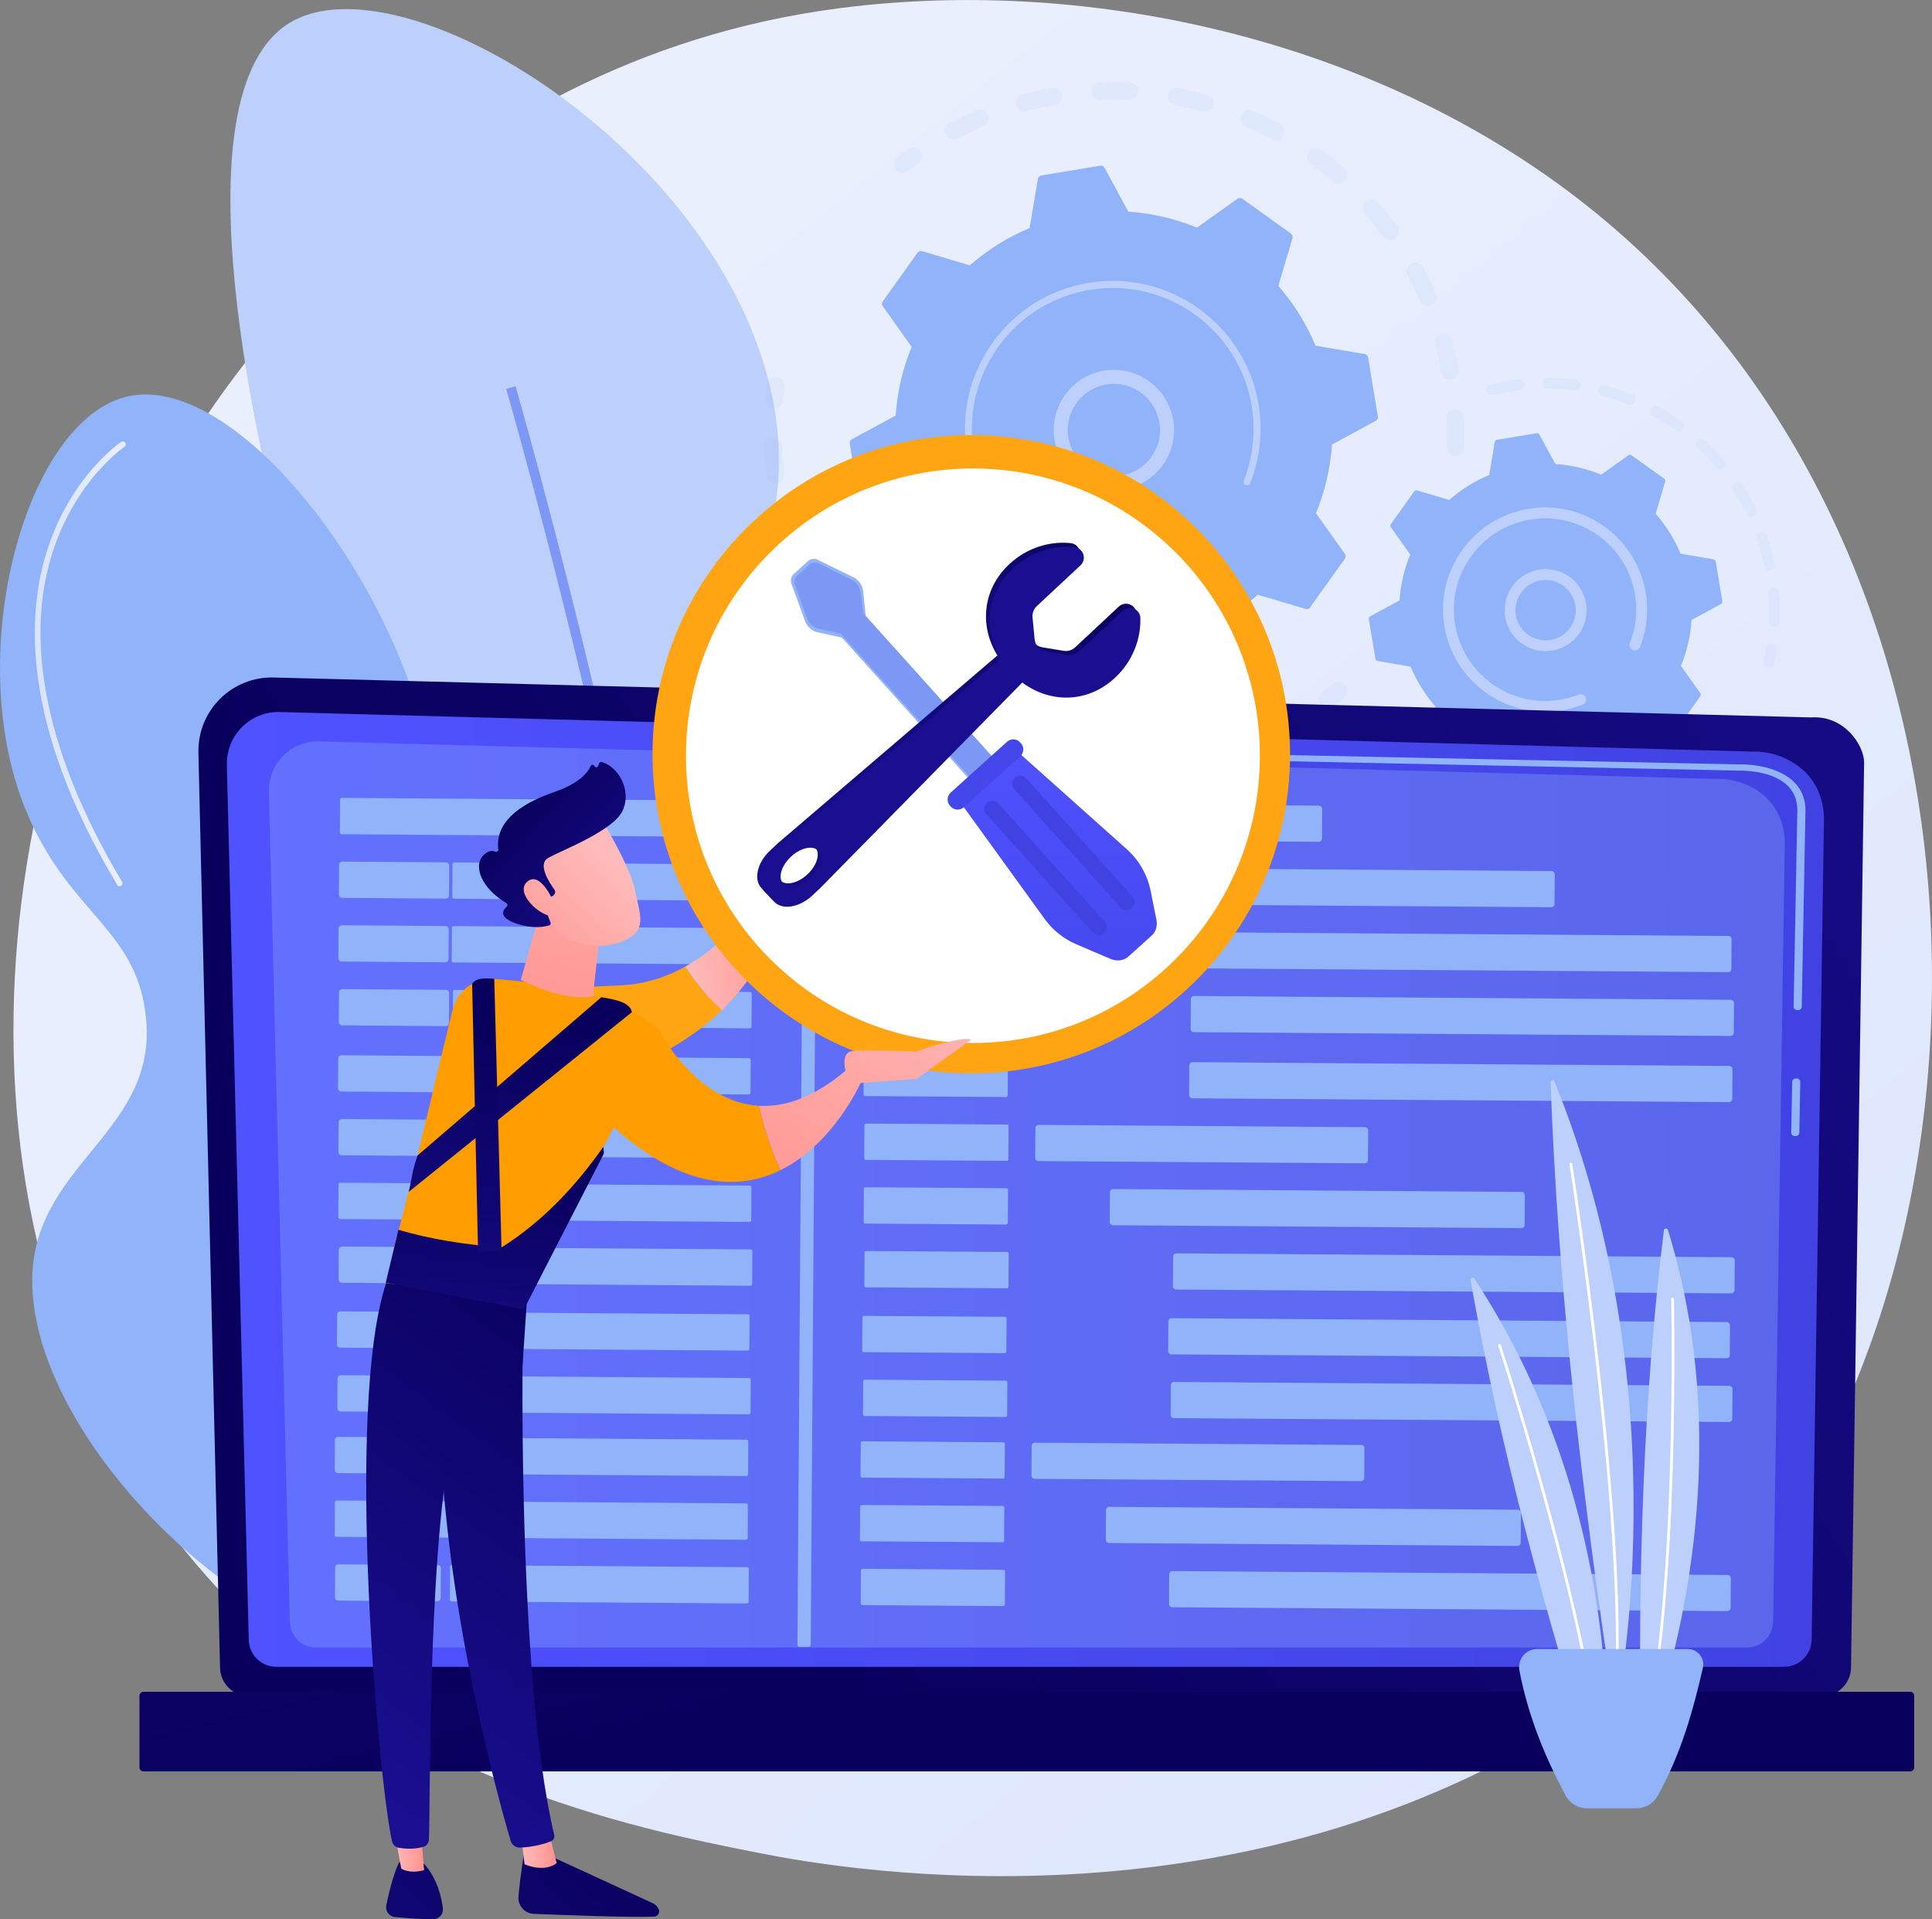 <svg width="451" height="448" viewBox="0 0 451 448" fill="none" xmlns="http://www.w3.org/2000/svg">
<rect x="0" y="0" width="451" height="448" fill="#808080" stroke="none"/>
<path d="M399.091 376.328C389.898 385.756 381.188 391.821 374.325 396.631C293.504 453.068 197.882 436.61 177.568 432.604C147.564 426.667 89.548 415.197 47.602 367.206C-15.862 294.57 -5.978 180.152 43.231 104.636C52.231 90.816 99.785 14.141 196.452 1.85C254.95 -5.599 323.139 9.411 372.509 49.679C476.151 134.189 468.775 304.93 399.091 376.328Z" fill="url(#paint0_linear)"/>
<path d="M170.947 399.253C144.655 404.449 111.179 375.7 100.444 344.361C89.403 312.104 109.813 298.639 109.765 253.915C109.701 203.109 83.312 195.387 66.02 126.852C62.114 111.392 39.519 21.911 67.82 5.212C93.983 -10.233 167.283 34.427 180.011 91.378C189.091 131.984 160.694 148.973 171.413 196.272C180.815 237.778 205.789 238.438 215.271 278.481C226.81 327.227 205.451 392.431 170.947 399.253Z" fill="#BDD0FB"/>
<path d="M169.002 411.56C176.218 356.829 162.59 272.336 149.894 211.105C136.153 144.791 120.516 90.703 120.356 90.156L118.17 90.8C118.331 91.331 133.952 145.354 147.676 211.588C160.34 272.657 173.92 356.861 166.753 411.271L169.002 411.56Z" fill="#7D97F4"/>
<path d="M121.69 385.676C158.862 371.712 178.452 310.545 161.064 287.781C149.316 272.385 128.295 284.499 111.452 267.993C89.949 246.901 111.565 214.758 98.338 168.022C87.073 128.253 53.356 87.824 30.23 92.441C6.011 97.3 -9.321 153.222 6.38 189.966C16.585 213.873 32.383 217.01 34.151 238.294C36.208 262.989 10.784 271.049 7.811 294.393C2.459 336.318 72.496 404.161 121.69 385.676Z" fill="#91B3FA"/>
<path d="M100.862 399.415C101.07 399.448 101.279 399.416 101.504 399.351C102.26 399.094 102.645 398.273 102.388 397.533C67.675 296.276 67.595 183.709 67.595 182.583C67.595 181.794 66.952 181.151 66.164 181.135C65.377 181.135 64.734 181.778 64.734 182.567C64.734 183.693 64.814 296.742 99.672 398.45C99.865 398.997 100.331 399.351 100.862 399.415Z" fill="url(#paint1_linear)"/>
<path d="M27.819 206.859C27.964 206.875 28.124 206.843 28.253 206.763C28.574 206.57 28.687 206.151 28.494 205.814C16.151 185.237 3.375 155.008 12.6 127.932C18.096 111.812 28.928 104.363 29.04 104.299C29.362 104.09 29.442 103.655 29.233 103.35C29.024 103.028 28.59 102.948 28.285 103.157C27.819 103.462 16.955 110.927 11.314 127.498C6.139 142.717 4.709 168.779 27.337 206.521C27.417 206.731 27.61 206.843 27.819 206.859Z" fill="url(#paint2_linear)"/>
<path d="M125.852 377.713C126.077 377.745 126.302 377.664 126.447 377.487C152.931 347.387 163.683 322.933 158.412 304.834C153.735 288.73 137.552 283.872 137.391 283.824C137.021 283.727 136.652 283.92 136.539 284.29C136.427 284.66 136.636 285.03 137.005 285.143C137.166 285.191 152.642 289.856 157.094 305.237C162.204 322.853 151.549 346.856 125.402 376.586C125.145 376.876 125.177 377.31 125.466 377.552C125.595 377.648 125.723 377.697 125.852 377.713Z" fill="#F0F0F0"/>
<g opacity="0.3">
<path opacity="0.3" d="M339.66 106.405C338.535 106.356 337.652 105.407 337.7 104.281C337.796 102.077 337.78 99.857 337.684 97.637C337.635 96.527 338.487 95.578 339.596 95.497C339.612 95.497 339.628 95.497 339.628 95.497C340.753 95.449 341.717 96.317 341.766 97.46C341.862 99.776 341.878 102.141 341.782 104.442C341.734 105.504 340.898 106.34 339.869 106.405C339.805 106.421 339.741 106.421 339.66 106.405ZM336.478 86.938C336.077 84.766 335.594 82.595 335.016 80.471C334.727 79.377 335.369 78.251 336.446 77.961C337.539 77.672 338.664 78.315 338.953 79.393C339.564 81.629 340.078 83.914 340.496 86.198C340.705 87.308 339.966 88.386 338.857 88.579C338.776 88.595 338.696 88.611 338.616 88.611C337.603 88.676 336.671 87.968 336.478 86.938ZM331.464 70.287C330.596 68.26 329.632 66.249 328.587 64.303C328.057 63.305 328.427 62.066 329.423 61.535C330.42 61.005 331.657 61.375 332.187 62.372C333.28 64.415 334.293 66.539 335.209 68.662C335.659 69.708 335.177 70.899 334.132 71.349C333.907 71.446 333.682 71.494 333.457 71.51C332.637 71.574 331.818 71.108 331.464 70.287ZM322.85 55.181C321.548 53.395 320.166 51.657 318.72 50C317.981 49.148 318.061 47.861 318.913 47.105C319.765 46.365 321.05 46.445 321.806 47.298C323.332 49.051 324.795 50.885 326.161 52.752C326.82 53.669 326.627 54.939 325.711 55.615C325.389 55.856 325.004 55.985 324.634 56.001C323.959 56.066 323.284 55.776 322.85 55.181ZM311.102 42.375C309.447 40.927 307.695 39.543 305.927 38.24C305.011 37.565 304.819 36.294 305.477 35.377C306.152 34.459 307.422 34.267 308.338 34.926C310.218 36.294 312.05 37.758 313.786 39.286C314.638 40.026 314.734 41.329 313.979 42.182C313.609 42.616 313.095 42.841 312.565 42.89C312.05 42.906 311.52 42.745 311.102 42.375ZM296.815 32.497C294.871 31.451 292.862 30.486 290.853 29.601C289.808 29.151 289.342 27.944 289.792 26.914C290.242 25.869 291.447 25.402 292.476 25.852C294.597 26.77 296.719 27.799 298.76 28.893C299.756 29.424 300.126 30.663 299.595 31.66C299.242 32.304 298.599 32.69 297.924 32.738C297.538 32.754 297.153 32.674 296.815 32.497ZM220.816 31.532C220.285 30.534 220.655 29.295 221.651 28.764C223.692 27.67 225.814 26.657 227.951 25.74C228.996 25.289 230.201 25.772 230.635 26.818C231.085 27.863 230.603 29.054 229.558 29.504C227.533 30.373 225.524 31.338 223.58 32.368C223.306 32.513 223.033 32.593 222.744 32.609C221.973 32.674 221.201 32.272 220.816 31.532ZM280.696 26.029C278.575 25.45 276.405 24.952 274.235 24.549C273.127 24.34 272.387 23.278 272.596 22.168C272.805 21.058 273.866 20.318 274.975 20.527C277.257 20.946 279.539 21.477 281.773 22.088C282.866 22.394 283.508 23.52 283.203 24.614C282.962 25.483 282.207 26.062 281.355 26.11C281.146 26.11 280.921 26.094 280.696 26.029ZM237.224 24.533C236.935 23.439 237.578 22.313 238.67 22.024C240.904 21.412 243.202 20.897 245.484 20.495C246.593 20.286 247.654 21.026 247.863 22.152C248.072 23.262 247.333 24.324 246.208 24.533C244.038 24.919 241.868 25.418 239.731 25.997C239.602 26.029 239.458 26.062 239.329 26.062C238.381 26.11 237.481 25.499 237.224 24.533ZM263.548 23.327C261.347 23.23 259.129 23.23 256.927 23.327C255.802 23.375 254.838 22.49 254.79 21.364C254.741 20.254 255.593 19.305 256.702 19.24C256.718 19.24 256.734 19.24 256.75 19.24C259.064 19.144 261.411 19.144 263.725 19.24C264.85 19.289 265.734 20.238 265.686 21.38C265.637 22.442 264.802 23.278 263.773 23.343C263.693 23.343 263.613 23.343 263.548 23.327Z" fill="#91B3FA"/>
<path opacity="0.3" d="M210.739 40.509C211.141 40.477 211.543 40.332 211.88 40.075C212.7 39.415 213.567 38.772 214.419 38.144C215.335 37.484 215.528 36.197 214.869 35.28C214.21 34.363 212.925 34.17 212.009 34.83C211.109 35.489 210.209 36.165 209.341 36.857C208.457 37.565 208.312 38.852 209.003 39.737C209.437 40.284 210.096 40.557 210.739 40.509Z" fill="#91B3FA"/>
</g>
<g opacity="0.3">
<path opacity="0.3" d="M180.895 95.369C181.875 95.304 182.711 94.532 182.807 93.519C182.904 92.473 183.032 91.395 183.177 90.349C183.338 89.223 182.55 88.193 181.425 88.033C180.3 87.872 179.272 88.66 179.111 89.786C178.967 90.896 178.822 92.022 178.725 93.132C178.613 94.259 179.449 95.256 180.574 95.369C180.686 95.369 180.799 95.369 180.895 95.369Z" fill="#91B3FA"/>
<path opacity="0.3" d="M261.186 182.823C260.061 182.839 259.129 181.938 259.113 180.796C259.096 179.67 259.996 178.737 261.138 178.72C263.291 178.688 265.477 178.56 267.646 178.35C268.771 178.238 269.768 179.058 269.88 180.184C269.993 181.311 269.173 182.308 268.048 182.421C267.1 182.517 266.168 182.582 265.22 182.646C263.87 182.759 262.52 182.807 261.186 182.823ZM276.566 179.09C276.309 177.996 276.983 176.886 278.092 176.629C280.198 176.13 282.319 175.535 284.376 174.859C285.453 174.505 286.61 175.101 286.964 176.162C287.317 177.24 286.723 178.399 285.662 178.753C283.492 179.46 281.274 180.088 279.057 180.619C278.944 180.651 278.832 180.667 278.719 180.667C277.707 180.731 276.807 180.072 276.566 179.09ZM250.049 182.228C247.783 181.954 245.517 181.568 243.283 181.101C242.174 180.876 241.467 179.782 241.708 178.672C241.933 177.562 243.025 176.854 244.134 177.096C246.256 177.546 248.425 177.9 250.563 178.173C251.688 178.318 252.475 179.332 252.347 180.458C252.218 181.455 251.415 182.195 250.45 182.244C250.306 182.244 250.177 182.244 250.049 182.228ZM293.247 173.604C292.749 172.591 293.167 171.368 294.196 170.87C296.14 169.92 298.069 168.875 299.933 167.765C300.897 167.185 302.167 167.507 302.745 168.472C303.324 169.438 303.002 170.709 302.038 171.288C300.077 172.462 298.053 173.556 295.995 174.57C295.754 174.698 295.481 174.763 295.224 174.779C294.421 174.811 293.617 174.377 293.247 173.604ZM232.547 178.061C230.41 177.289 228.272 176.42 226.183 175.471C225.155 175.004 224.705 173.781 225.171 172.752C225.637 171.722 226.858 171.272 227.887 171.738C229.863 172.639 231.888 173.476 233.929 174.2C234.99 174.586 235.553 175.76 235.167 176.822C234.878 177.61 234.154 178.125 233.367 178.173C233.094 178.19 232.82 178.157 232.547 178.061ZM216.396 170.146C214.467 168.923 212.571 167.604 210.755 166.236C209.855 165.544 209.678 164.274 210.353 163.373C211.044 162.472 212.314 162.295 213.214 162.97C214.933 164.274 216.749 165.528 218.565 166.687C219.514 167.298 219.803 168.553 219.192 169.518C218.823 170.097 218.228 170.419 217.585 170.467C217.199 170.483 216.766 170.387 216.396 170.146ZM202.334 158.9C200.711 157.291 199.152 155.586 197.673 153.849C196.95 152.98 197.046 151.693 197.914 150.969C198.782 150.229 200.068 150.341 200.791 151.21C202.189 152.867 203.684 154.476 205.21 156.004C206.014 156.809 206.014 158.096 205.21 158.9C204.841 159.27 204.375 159.463 203.893 159.495C203.346 159.528 202.768 159.335 202.334 158.9ZM191.068 144.839C189.847 142.909 188.69 140.914 187.629 138.887C187.098 137.889 187.5 136.651 188.497 136.12C189.493 135.589 190.731 135.991 191.261 136.988C192.257 138.903 193.366 140.817 194.523 142.635C195.134 143.584 194.845 144.855 193.897 145.467C193.591 145.66 193.27 145.756 192.932 145.789C192.209 145.837 191.486 145.499 191.068 144.839ZM183.161 128.655C182.39 126.515 181.715 124.295 181.12 122.091C180.831 120.997 181.474 119.871 182.566 119.581C183.659 119.292 184.784 119.935 185.074 121.029C185.636 123.121 186.279 125.228 187.002 127.255C187.388 128.317 186.825 129.491 185.765 129.878C185.572 129.942 185.395 129.99 185.202 129.99C184.334 130.071 183.483 129.54 183.161 128.655ZM178.999 111.135C178.79 109.462 178.629 107.773 178.533 106.1C178.501 105.488 178.468 104.893 178.436 104.282C178.388 103.156 179.256 102.174 180.397 102.158C181.522 102.11 182.486 102.995 182.534 104.121C182.55 104.7 182.583 105.263 182.631 105.842C182.727 107.435 182.888 109.044 183.081 110.62C183.225 111.747 182.422 112.76 181.297 112.905C181.249 112.905 181.217 112.921 181.168 112.921C180.092 113.001 179.127 112.213 178.999 111.135Z" fill="#91B3FA"/>
<path opacity="0.3" d="M310.074 165.318C310.475 165.286 310.877 165.141 311.231 164.868C312.099 164.176 312.966 163.452 313.802 162.712C314.654 161.972 314.75 160.669 313.995 159.816C313.256 158.963 311.954 158.867 311.102 159.623C310.299 160.315 309.479 161.007 308.659 161.666C307.775 162.374 307.631 163.661 308.338 164.546C308.788 165.093 309.431 165.35 310.074 165.318Z" fill="#91B3FA"/>
</g>
<path d="M313.947 130.409C314.188 130.071 314.188 129.636 313.947 129.299L307.197 119.791C309.27 114.755 310.556 109.366 310.925 103.767L321.163 98.217C321.516 98.024 321.725 97.621 321.645 97.219L319.363 83.432C319.298 83.03 318.977 82.708 318.575 82.644L307.1 80.697C304.947 75.533 301.99 70.835 298.406 66.733L301.717 55.568C301.829 55.182 301.685 54.747 301.363 54.522L290.001 46.382C289.663 46.14 289.23 46.14 288.892 46.382L279.394 53.138C274.364 51.063 268.98 49.776 263.387 49.406L257.843 39.158C257.65 38.804 257.248 38.595 256.846 38.675L243.074 40.96C242.672 41.024 242.35 41.346 242.286 41.748L240.342 53.235C235.183 55.391 230.49 58.351 226.392 61.938L215.239 58.624C214.853 58.512 214.419 58.657 214.194 58.978L206.062 70.353C205.821 70.69 205.821 71.125 206.062 71.463L212.812 80.971C210.739 86.006 209.453 91.395 209.084 96.994L198.846 102.544C198.493 102.737 198.284 103.14 198.364 103.542L200.646 117.329C200.711 117.731 201.032 118.053 201.434 118.117L212.908 120.064C215.062 125.228 218.019 129.926 221.603 134.028L218.292 145.193C218.18 145.58 218.324 146.014 218.646 146.239L230.008 154.38C230.345 154.621 230.779 154.621 231.117 154.38L240.615 147.623C245.645 149.698 251.029 150.985 256.622 151.355L262.166 161.603C262.359 161.957 262.761 162.166 263.162 162.086L276.935 159.801C277.337 159.737 277.658 159.415 277.723 159.013L279.667 147.526C284.826 145.37 289.519 142.41 293.617 138.823L304.77 142.137C305.156 142.249 305.59 142.105 305.815 141.783L313.947 130.409Z" fill="#91B3FA"/>
<path d="M258.855 114.385C251.141 113.742 245.388 106.937 246.031 99.214C246.336 95.466 248.088 92.071 250.948 89.658C253.809 87.229 257.441 86.07 261.186 86.376C268.9 87.02 274.653 93.825 274.01 101.547C273.432 108.578 267.743 113.967 260.929 114.401C260.237 114.45 259.546 114.434 258.855 114.385ZM253.07 92.152C250.868 94.018 249.534 96.608 249.293 99.488C248.795 105.408 253.214 110.621 259.129 111.119C265.043 111.618 270.25 107.194 270.748 101.274C271.246 95.353 266.827 90.141 260.912 89.642C260.382 89.594 259.836 89.594 259.321 89.626C257.023 89.771 254.854 90.639 253.07 92.152Z" fill="#BDD0FB"/>
<path d="M261.909 134.672C263.082 134.591 264.255 134.463 265.428 134.269C265.798 134.205 266.168 134.141 266.537 134.06C268.353 133.706 270.137 133.192 271.857 132.548C271.873 132.532 271.905 132.532 271.921 132.516C271.985 132.484 272.05 132.468 272.114 132.435C272.242 132.387 272.371 132.339 272.5 132.291C272.837 132.162 273.03 131.824 273.014 131.47C273.014 131.39 272.998 131.309 272.95 131.213C272.789 130.794 272.307 130.585 271.889 130.746C269.719 131.599 267.453 132.226 265.139 132.612C253.648 134.527 242.543 130.183 235.279 122.091C231.245 117.586 228.385 111.923 227.324 105.52C227.131 104.394 227.003 103.268 226.938 102.158C226.456 94.629 228.578 87.212 233.013 80.986C238.124 73.843 245.709 69.114 254.372 67.666C272.259 64.689 289.213 76.852 292.187 94.742C292.363 95.852 292.492 96.962 292.572 98.056C292.878 102.866 292.122 107.676 290.354 112.165C290.306 112.277 290.29 112.406 290.306 112.519C290.322 112.824 290.515 113.114 290.821 113.227C291.238 113.387 291.72 113.194 291.881 112.76C293.729 108.046 294.517 102.995 294.211 97.943C294.131 96.785 294.003 95.61 293.81 94.452C290.692 75.661 272.885 62.904 254.114 66.025C245.018 67.537 237.063 72.492 231.695 80.005C227.019 86.537 224.817 94.323 225.315 102.222C225.396 103.397 225.524 104.571 225.717 105.762C227.228 114.867 232.178 122.831 239.683 128.204C246.24 132.95 254.002 135.17 261.909 134.672Z" fill="#BDD0FB"/>
<g opacity="0.3">
<path opacity="0.3" d="M412.992 155.858C413.539 155.826 414.021 155.44 414.149 154.877C414.39 153.831 414.599 152.753 414.76 151.691C414.872 150.999 414.406 150.356 413.715 150.243C413.024 150.131 412.381 150.597 412.269 151.289C412.108 152.303 411.899 153.316 411.674 154.314C411.514 154.989 411.948 155.665 412.623 155.826C412.751 155.858 412.88 155.874 412.992 155.858Z" fill="#91B3FA"/>
<path opacity="0.3" d="M414.133 146.206C413.442 146.174 412.896 145.595 412.912 144.887C412.976 143.117 412.96 141.332 412.847 139.578C412.831 139.208 412.799 138.838 412.767 138.468C412.703 137.776 413.217 137.165 413.924 137.101C414.583 137.068 415.226 137.551 415.29 138.259C415.322 138.645 415.355 139.031 415.371 139.433C415.483 141.283 415.515 143.15 415.435 145C415.403 145.659 414.889 146.174 414.246 146.206C414.214 146.206 414.165 146.206 414.133 146.206ZM411.835 132.113C411.401 130.022 410.823 127.931 410.131 125.92C409.906 125.26 410.26 124.536 410.919 124.311C411.578 124.085 412.301 124.439 412.526 125.099C413.249 127.207 413.844 129.394 414.31 131.599C414.455 132.29 414.021 132.95 413.33 133.095C413.265 133.111 413.201 133.111 413.153 133.111C412.526 133.159 411.964 132.741 411.835 132.113ZM407.689 119.983C406.757 118.069 405.696 116.186 404.523 114.401C404.137 113.821 404.314 113.033 404.892 112.647C405.487 112.261 406.258 112.422 406.644 113.017C407.865 114.899 408.99 116.862 409.971 118.873C410.276 119.5 410.019 120.257 409.392 120.562C409.231 120.643 409.071 120.675 408.926 120.691C408.412 120.723 407.914 120.45 407.689 119.983ZM400.682 109.236C399.3 107.595 397.805 106.035 396.246 104.587C395.732 104.104 395.7 103.316 396.182 102.801C396.648 102.286 397.451 102.254 397.966 102.737C399.605 104.249 401.164 105.89 402.61 107.611C403.06 108.142 402.996 108.947 402.466 109.397C402.257 109.574 402 109.671 401.726 109.687C401.341 109.703 400.955 109.558 400.682 109.236ZM391.28 100.533C389.545 99.278 387.712 98.136 385.848 97.106C385.238 96.768 385.013 95.996 385.35 95.385C385.688 94.773 386.459 94.548 387.07 94.886C389.03 95.964 390.943 97.17 392.759 98.474C393.321 98.876 393.45 99.68 393.048 100.243C392.823 100.565 392.469 100.742 392.1 100.774C391.811 100.774 391.521 100.71 391.28 100.533ZM380.047 94.371C378.07 93.583 376.013 92.907 373.956 92.376C373.281 92.199 372.879 91.507 373.056 90.832C373.233 90.156 373.924 89.754 374.599 89.931C376.768 90.494 378.906 91.202 380.995 92.022C381.638 92.28 381.959 93.02 381.702 93.663C381.509 94.13 381.075 94.436 380.609 94.468C380.4 94.468 380.223 94.436 380.047 94.371ZM367.656 91.153C365.551 90.88 363.397 90.735 361.26 90.719C360.569 90.719 360.006 90.14 360.006 89.448C360.006 88.756 360.585 88.193 361.276 88.193C363.526 88.209 365.776 88.354 367.993 88.644C368.684 88.74 369.167 89.368 369.086 90.06C369.006 90.671 368.508 91.121 367.913 91.153C367.817 91.17 367.736 91.153 367.656 91.153ZM346.989 91.282C346.828 90.606 347.246 89.915 347.921 89.754C349.801 89.287 351.73 88.933 353.674 88.676C353.963 88.628 354.253 88.596 354.558 88.563C355.249 88.467 355.876 88.982 355.956 89.673C356.037 90.365 355.538 90.993 354.847 91.073C354.574 91.105 354.301 91.137 354.012 91.186C352.163 91.427 350.315 91.781 348.531 92.215C348.451 92.231 348.387 92.248 348.306 92.248C347.696 92.28 347.133 91.877 346.989 91.282Z" fill="#91B3FA"/>
</g>
<g opacity="0.3">
<path opacity="0.3" d="M363.574 197.43C361.372 197.542 359.154 197.51 356.953 197.365C356.262 197.317 355.731 196.706 355.779 196.014C355.828 195.322 356.438 194.791 357.129 194.84C359.219 194.984 361.34 195.017 363.445 194.904C364.136 194.872 364.731 195.403 364.779 196.111C364.811 196.802 364.281 197.398 363.59 197.43C363.59 197.43 363.59 197.43 363.574 197.43ZM368.7 195.66C368.588 194.968 369.038 194.325 369.729 194.196C371.802 193.842 373.875 193.359 375.884 192.748C376.543 192.555 377.25 192.925 377.459 193.601C377.652 194.277 377.282 194.968 376.607 195.177C374.502 195.805 372.333 196.32 370.163 196.69C370.115 196.69 370.067 196.706 370.034 196.706C369.392 196.754 368.813 196.304 368.7 195.66ZM350.396 196.481C348.226 196.062 346.073 195.499 343.983 194.807C343.324 194.598 342.955 193.874 343.18 193.215C343.389 192.555 344.112 192.185 344.771 192.41C346.764 193.054 348.821 193.601 350.878 194.003C351.569 194.132 352.003 194.807 351.874 195.483C351.762 196.062 351.28 196.464 350.717 196.497C350.621 196.513 350.508 196.513 350.396 196.481ZM381.156 192.249C380.882 191.606 381.172 190.866 381.798 190.576C383.727 189.74 385.607 188.758 387.423 187.697C388.018 187.343 388.805 187.536 389.159 188.131C389.512 188.726 389.32 189.514 388.709 189.868C386.812 190.995 384.836 192.008 382.811 192.893C382.666 192.957 382.522 192.989 382.377 192.989C381.879 193.038 381.38 192.748 381.156 192.249ZM337.844 192.394C335.851 191.461 333.891 190.399 332.027 189.241C331.432 188.871 331.255 188.083 331.625 187.503C331.994 186.908 332.766 186.731 333.36 187.101C335.144 188.211 337.009 189.225 338.905 190.11C339.532 190.399 339.805 191.155 339.516 191.799C339.307 192.233 338.889 192.491 338.455 192.523C338.246 192.523 338.037 192.475 337.844 192.394ZM326.627 185.396C324.907 184.012 323.268 182.516 321.725 180.94C321.243 180.441 321.243 179.636 321.741 179.154C322.239 178.671 323.043 178.671 323.525 179.17C324.987 180.666 326.562 182.098 328.202 183.417C328.748 183.852 328.828 184.656 328.394 185.203C328.17 185.492 327.832 185.653 327.495 185.669C327.189 185.686 326.884 185.605 326.627 185.396ZM317.402 175.92C316.068 174.167 314.831 172.316 313.722 170.418C313.368 169.807 313.577 169.035 314.172 168.681C314.766 168.327 315.554 168.536 315.907 169.131C316.968 170.949 318.141 172.703 319.427 174.376C319.845 174.939 319.748 175.727 319.186 176.145C318.977 176.306 318.736 176.387 318.495 176.403C318.093 176.435 317.675 176.258 317.402 175.92Z" fill="#91B3FA"/>
<path opacity="0.3" d="M393.546 186.378C393.787 186.362 394.028 186.281 394.237 186.12C395.089 185.461 395.941 184.769 396.728 184.061C397.259 183.594 397.307 182.806 396.857 182.275C396.391 181.744 395.603 181.696 395.073 182.146C394.302 182.822 393.514 183.466 392.695 184.109C392.148 184.544 392.036 185.332 392.47 185.879C392.727 186.233 393.145 186.394 393.546 186.378Z" fill="#91B3FA"/>
</g>
<path d="M396.905 162.519C397.066 162.294 397.066 162.004 396.905 161.779L392.389 155.424C393.771 152.062 394.639 148.442 394.88 144.709L401.726 140.993C401.967 140.864 402.096 140.591 402.048 140.317L400.521 131.083C400.473 130.809 400.264 130.6 399.991 130.552L392.309 129.249C390.862 125.79 388.886 122.653 386.491 119.902L388.709 112.421C388.789 112.164 388.693 111.874 388.468 111.713L380.866 106.275C380.641 106.114 380.352 106.114 380.127 106.275L373.779 110.796C370.42 109.413 366.804 108.544 363.076 108.302L359.363 101.449C359.235 101.208 358.961 101.079 358.688 101.127L349.464 102.656C349.19 102.704 348.981 102.913 348.933 103.186L347.631 110.877C344.176 112.324 341.042 114.303 338.294 116.7L330.821 114.48C330.564 114.4 330.275 114.496 330.114 114.722L324.682 122.331C324.521 122.556 324.521 122.846 324.682 123.071L329.198 129.426C327.816 132.788 326.948 136.408 326.707 140.14L319.861 143.857C319.62 143.985 319.491 144.259 319.539 144.532L321.066 153.767C321.114 154.04 321.323 154.25 321.596 154.298L329.278 155.601C330.725 159.06 332.701 162.197 335.096 164.948L332.878 172.429C332.798 172.686 332.894 172.976 333.119 173.137L340.721 178.574C340.946 178.735 341.235 178.735 341.46 178.574L347.808 174.054C351.167 175.437 354.783 176.306 358.511 176.547L362.224 183.401C362.352 183.642 362.626 183.771 362.899 183.723L372.124 182.194C372.397 182.146 372.606 181.937 372.654 181.663L373.956 173.973C377.411 172.525 380.545 170.547 383.293 168.15L390.766 170.37C391.023 170.45 391.312 170.354 391.473 170.128L396.905 162.519Z" fill="#91B3FA"/>
<path d="M360.022 151.965C357.483 151.756 355.169 150.565 353.513 148.603C351.858 146.656 351.071 144.178 351.28 141.62C351.714 136.36 356.342 132.45 361.597 132.869C366.852 133.303 370.774 137.936 370.34 143.197C370.131 145.739 368.942 148.056 366.997 149.713C365.406 151.048 363.478 151.836 361.453 151.965C360.97 151.997 360.504 151.997 360.022 151.965ZM353.803 141.846C353.642 143.728 354.237 145.546 355.442 146.978C356.663 148.409 358.351 149.294 360.231 149.439C362.111 149.6 363.927 149.005 365.358 147.798C366.788 146.592 367.672 144.886 367.817 143.004C368.138 139.143 365.261 135.732 361.388 135.41C361.035 135.378 360.697 135.378 360.36 135.394C356.953 135.62 354.108 138.322 353.803 141.846Z" fill="#BDD0FB"/>
<path d="M362.16 166.089C362.963 166.041 363.767 165.945 364.57 165.816C366.177 165.558 367.736 165.124 369.247 164.545C369.311 164.513 369.376 164.497 369.456 164.464C369.986 164.255 370.292 163.74 370.259 163.21C370.243 163.081 370.227 162.952 370.179 162.823C369.922 162.18 369.183 161.858 368.54 162.116C367.142 162.679 365.663 163.081 364.169 163.322C364.088 163.338 364.008 163.354 363.927 163.354C360.392 163.901 356.84 163.564 353.546 162.373C351.762 161.729 350.058 160.845 348.451 159.735C348.435 159.718 348.419 159.718 348.419 159.702C348.387 159.67 348.339 159.654 348.306 159.622C343.678 156.308 340.625 151.401 339.692 145.786C339.564 145.062 339.484 144.338 339.435 143.614C339.13 138.74 340.496 133.946 343.373 129.908C346.683 125.274 351.585 122.218 357.194 121.284C362.803 120.351 368.443 121.671 373.056 124.969C377.684 128.283 380.738 133.19 381.67 138.804C381.782 139.512 381.863 140.236 381.911 140.96C382.104 144.065 381.622 147.186 380.481 150.098C380.416 150.275 380.384 150.468 380.4 150.645C380.432 151.111 380.722 151.562 381.204 151.739C381.847 151.996 382.586 151.675 382.843 151.031C384.129 147.781 384.659 144.29 384.45 140.815C384.402 140.011 384.306 139.206 384.177 138.402C383.132 132.128 379.709 126.626 374.534 122.909C369.359 119.209 363.06 117.729 356.776 118.775C350.508 119.82 345.012 123.247 341.3 128.427C338.069 132.932 336.543 138.305 336.896 143.759C336.944 144.564 337.041 145.384 337.169 146.189C339.194 158.351 350.123 166.845 362.16 166.089Z" fill="#BDD0FB"/>
<path d="M51.363 389.149C51.363 392.882 54.416 395.938 58.145 395.938H425.319C429.047 395.938 432.101 392.882 432.101 389.149L435.154 177.931C435.154 174.199 430.751 166.911 422.699 167.458L63.882 158.143C59.19 158.014 54.674 159.832 51.347 163.13C48.036 166.444 46.22 170.965 46.317 175.647L51.363 389.149Z" fill="url(#paint3_linear)"/>
<path d="M58.065 382.633C58.065 386.173 60.957 389.069 64.493 389.069H416.48C420.015 389.069 422.908 386.173 422.908 382.633L425.785 190.882C425.447 179.347 415.339 175.196 409.216 175.437L65.296 166.203C62.002 166.122 58.82 167.377 56.49 169.71C54.159 172.043 52.874 175.228 52.954 178.526L58.065 382.633Z" fill="url(#paint4_linear)"/>
<path opacity="0.32" d="M67.659 378.467C67.659 381.829 70.407 384.564 73.75 384.564H407.817C411.176 384.564 413.908 381.813 413.908 378.467L416.64 196.481C416.319 185.525 406.724 181.599 400.907 181.824L74.489 173.057C71.371 172.976 68.35 174.183 66.132 176.387C63.914 178.591 62.709 181.615 62.773 184.752L67.659 378.467Z" fill="#91B3FA"/>
<path d="M419.083 265.194C418.553 265.194 418.135 264.856 418.135 264.454L418.36 252.452C418.36 252.05 418.794 251.729 419.308 251.729H419.324C419.838 251.729 420.256 252.066 420.256 252.469L420.031 264.47C420.015 264.872 419.597 265.194 419.083 265.194Z" fill="#91B3FA"/>
<path d="M419.646 235.785C419.646 235.785 419.629 235.785 419.646 235.785C419.115 235.785 418.697 235.447 418.697 235.045L419.565 189.081C419.549 186.346 418.472 184.175 416.383 182.614C412.462 179.718 406.242 179.863 405.985 179.879L296.06 177.595C295.546 177.578 295.128 177.257 295.144 176.855C295.16 176.452 295.562 176.114 296.108 176.147L405.969 178.431C406.66 178.399 413.281 178.319 417.685 181.584C420.16 183.418 421.429 185.96 421.462 189.114L420.594 235.093C420.578 235.463 420.16 235.785 419.646 235.785Z" fill="#91B3FA"/>
<path d="M33.476 413.474H445.922C446.42 413.474 446.838 413.072 446.838 412.557V395.81C446.838 395.311 446.436 394.893 445.922 394.893H33.476C32.978 394.893 32.56 395.295 32.56 395.81V412.557C32.56 413.072 32.978 413.474 33.476 413.474Z" fill="url(#paint5_linear)"/>
<path d="M174.82 195.386L79.744 194.726C79.519 194.726 79.343 194.549 79.343 194.324L79.391 186.65C79.391 186.425 79.567 186.248 79.793 186.248L174.868 186.908C175.093 186.908 175.27 187.085 175.27 187.31L175.222 194.984C175.222 195.209 175.045 195.386 174.82 195.386Z" fill="#91B3FA"/>
<path d="M234.845 195.981L201.964 195.756C201.755 195.756 201.578 195.579 201.578 195.37L201.627 187.663C201.627 187.454 201.803 187.277 202.012 187.277L234.893 187.503C235.102 187.503 235.279 187.68 235.279 187.889L235.231 195.595C235.231 195.82 235.054 195.997 234.845 195.981Z" fill="#91B3FA"/>
<path d="M307.824 196.497L242.929 196.046C242.511 196.046 242.158 195.692 242.174 195.274L242.222 188.356C242.222 187.938 242.576 187.584 242.993 187.6L307.888 188.051C308.306 188.051 308.659 188.405 308.643 188.823L308.595 195.741C308.595 196.159 308.242 196.497 307.824 196.497Z" fill="#91B3FA"/>
<path d="M104.044 209.753L79.857 209.576C79.439 209.576 79.101 209.238 79.101 208.803L79.15 201.869C79.15 201.451 79.487 201.113 79.921 201.113L104.108 201.29C104.526 201.29 104.863 201.628 104.863 202.062L104.815 208.996C104.815 209.431 104.461 209.769 104.044 209.753Z" fill="#91B3FA"/>
<path d="M174.917 210.268L105.988 209.785C105.763 209.785 105.586 209.608 105.586 209.383L105.635 201.709C105.635 201.484 105.811 201.307 106.036 201.307L174.965 201.789C175.19 201.789 175.367 201.966 175.367 202.191L175.318 209.865C175.302 210.091 175.126 210.268 174.917 210.268Z" fill="#91B3FA"/>
<path d="M235.006 210.879L202.125 210.654C201.916 210.654 201.739 210.477 201.739 210.268L201.787 202.562C201.787 202.353 201.964 202.176 202.173 202.176L235.054 202.401C235.263 202.401 235.44 202.578 235.44 202.787L235.392 210.493C235.392 210.702 235.231 210.879 235.006 210.879Z" fill="#91B3FA"/>
<path d="M362.111 211.763L266.328 211.087C265.911 211.087 265.557 210.733 265.573 210.315L265.621 203.397C265.621 202.979 265.975 202.625 266.393 202.641L362.176 203.317C362.594 203.317 362.947 203.671 362.931 204.089L362.883 211.007C362.883 211.425 362.529 211.763 362.111 211.763Z" fill="#91B3FA"/>
<path d="M103.931 224.618L79.744 224.441C79.326 224.441 78.989 224.103 78.989 223.669L79.037 216.735C79.037 216.316 79.375 215.979 79.808 215.979L103.995 216.155C104.413 216.155 104.751 216.493 104.751 216.928L104.702 223.862C104.686 224.296 104.349 224.634 103.931 224.618Z" fill="#91B3FA"/>
<path d="M174.772 225.133L105.844 224.65C105.619 224.65 105.442 224.473 105.442 224.248L105.49 216.574C105.49 216.349 105.667 216.172 105.892 216.172L174.82 216.655C175.045 216.655 175.222 216.831 175.222 217.057L175.174 224.731C175.174 224.956 174.997 225.133 174.772 225.133Z" fill="#91B3FA"/>
<path d="M234.877 225.743L201.996 225.517C201.787 225.517 201.611 225.34 201.611 225.131L201.659 217.425C201.659 217.216 201.836 217.039 202.045 217.039L234.926 217.264C235.135 217.264 235.311 217.441 235.311 217.65L235.263 225.356C235.263 225.566 235.102 225.743 234.877 225.743Z" fill="#91B3FA"/>
<path d="M403.398 226.917L278.125 226.033C277.707 226.033 277.353 225.679 277.369 225.26L277.417 218.343C277.417 217.924 277.771 217.57 278.189 217.586L403.462 218.471C403.88 218.471 404.233 218.825 404.217 219.244L404.169 226.161C404.169 226.58 403.832 226.917 403.398 226.917Z" fill="#91B3FA"/>
<path d="M104.028 239.514L79.841 239.337C79.423 239.337 79.085 238.999 79.085 238.565L79.134 231.631C79.134 231.213 79.471 230.875 79.905 230.875L104.092 231.052C104.51 231.052 104.847 231.39 104.847 231.824L104.799 238.758C104.799 239.176 104.445 239.514 104.028 239.514Z" fill="#91B3FA"/>
<path d="M175.029 240.029L106.101 239.547C105.876 239.547 105.699 239.37 105.699 239.144L105.747 231.471C105.747 231.245 105.924 231.068 106.149 231.068L175.077 231.551C175.302 231.551 175.479 231.728 175.479 231.953L175.431 239.627C175.431 239.852 175.254 240.029 175.029 240.029Z" fill="#91B3FA"/>
<path d="M235.054 240.625L202.173 240.4C201.964 240.4 201.787 240.223 201.787 240.014L201.836 232.308C201.836 232.099 202.012 231.922 202.221 231.922L235.103 232.147C235.311 232.147 235.488 232.324 235.488 232.533L235.44 240.239C235.44 240.465 235.263 240.625 235.054 240.625Z" fill="#91B3FA"/>
<path d="M403.96 241.816L278.687 240.931C278.269 240.931 277.916 240.577 277.932 240.159L277.98 233.241C277.98 232.823 278.333 232.469 278.751 232.485L404.025 233.37C404.443 233.37 404.796 233.724 404.78 234.142L404.732 241.06C404.732 241.478 404.394 241.816 403.96 241.816Z" fill="#91B3FA"/>
<path d="M103.851 254.96L79.664 254.783C79.246 254.783 78.909 254.445 78.909 254.01L78.957 247.076C78.957 246.658 79.294 246.32 79.728 246.32L103.915 246.497C104.333 246.497 104.67 246.835 104.67 247.27L104.622 254.203C104.606 254.622 104.269 254.96 103.851 254.96Z" fill="#91B3FA"/>
<path d="M174.788 255.475L105.86 254.992C105.635 254.992 105.458 254.815 105.458 254.59L105.506 246.916C105.506 246.691 105.683 246.514 105.908 246.514L174.836 246.996C175.061 246.996 175.238 247.173 175.238 247.399L175.19 255.073C175.19 255.298 175.013 255.475 174.788 255.475Z" fill="#91B3FA"/>
<path d="M234.845 256.069L201.964 255.844C201.755 255.844 201.578 255.667 201.578 255.458L201.627 247.751C201.627 247.542 201.803 247.365 202.012 247.365L234.893 247.59C235.102 247.59 235.279 247.767 235.279 247.977L235.231 255.683C235.215 255.908 235.054 256.085 234.845 256.069Z" fill="#91B3FA"/>
<path d="M403.607 257.259L278.333 256.374C277.916 256.374 277.562 256.02 277.578 255.602L277.626 248.684C277.626 248.266 277.98 247.912 278.398 247.928L403.671 248.813C404.089 248.813 404.442 249.167 404.426 249.585L404.378 256.503C404.378 256.921 404.025 257.259 403.607 257.259Z" fill="#91B3FA"/>
<path d="M103.947 269.84L79.76 269.663C79.343 269.663 79.005 269.326 79.005 268.891L79.053 261.957C79.053 261.539 79.391 261.201 79.825 261.201L104.011 261.378C104.429 261.378 104.767 261.716 104.767 262.15L104.719 269.084C104.703 269.519 104.365 269.856 103.947 269.84Z" fill="#91B3FA"/>
<path d="M175.045 270.355L106.117 269.873C105.892 269.873 105.715 269.696 105.715 269.471L105.763 261.797C105.763 261.571 105.94 261.395 106.165 261.395L175.094 261.877C175.319 261.877 175.495 262.054 175.495 262.279L175.447 269.953C175.447 270.178 175.27 270.355 175.045 270.355Z" fill="#91B3FA"/>
<path d="M235.006 270.967L202.125 270.742C201.916 270.742 201.739 270.565 201.739 270.356L201.787 262.65C201.787 262.441 201.964 262.264 202.173 262.264L235.054 262.489C235.263 262.489 235.44 262.666 235.44 262.875L235.392 270.581C235.392 270.79 235.215 270.967 235.006 270.967Z" fill="#91B3FA"/>
<path d="M318.559 271.546L242.399 271.015C241.981 271.015 241.627 270.661 241.643 270.243L241.692 263.325C241.692 262.907 242.045 262.553 242.463 262.569L318.623 263.1C319.041 263.1 319.395 263.454 319.379 263.872L319.331 270.79C319.331 271.208 318.977 271.546 318.559 271.546Z" fill="#91B3FA"/>
<path d="M174.965 285.221L79.375 284.545C79.15 284.545 78.973 284.368 78.973 284.143L79.021 276.469C79.021 276.243 79.198 276.066 79.423 276.066L175.013 276.742C175.238 276.742 175.415 276.919 175.415 277.144L175.367 284.818C175.367 285.044 175.19 285.221 174.965 285.221Z" fill="#91B3FA"/>
<path d="M234.877 285.833L201.996 285.607C201.787 285.607 201.611 285.43 201.611 285.221L201.659 277.515C201.659 277.306 201.836 277.129 202.045 277.129L234.926 277.354C235.135 277.354 235.311 277.531 235.311 277.74L235.263 285.446C235.263 285.656 235.086 285.833 234.877 285.833Z" fill="#91B3FA"/>
<path d="M355.137 286.669L259.804 285.994C259.386 285.994 259.032 285.64 259.048 285.221L259.096 278.304C259.096 277.885 259.45 277.531 259.868 277.547L355.201 278.223C355.619 278.223 355.972 278.577 355.956 278.995L355.908 285.913C355.908 286.331 355.555 286.669 355.137 286.669Z" fill="#91B3FA"/>
<path d="M102.951 299.586L79.793 299.425C79.375 299.425 79.037 299.087 79.037 298.653L79.085 291.719C79.085 291.301 79.423 290.963 79.857 290.963L103.015 291.124C103.433 291.124 103.77 291.462 103.77 291.896L103.722 298.83C103.722 299.264 103.385 299.602 102.951 299.586Z" fill="#91B3FA"/>
<path d="M175.174 300.117L106.245 299.635C106.02 299.635 105.844 299.458 105.844 299.232L105.892 291.558C105.892 291.333 106.069 291.156 106.294 291.156L175.222 291.639C175.447 291.639 175.624 291.816 175.624 292.041L175.576 299.715C175.576 299.94 175.399 300.117 175.174 300.117Z" fill="#91B3FA"/>
<path d="M235.038 300.713L202.157 300.488C201.948 300.488 201.771 300.311 201.771 300.102L201.819 292.396C201.819 292.187 201.996 292.01 202.205 292.01L235.086 292.235C235.295 292.235 235.472 292.412 235.472 292.621L235.424 300.327C235.424 300.552 235.247 300.713 235.038 300.713Z" fill="#91B3FA"/>
<path d="M404.137 301.904L274.557 301.003C274.139 301.003 273.785 300.649 273.801 300.231L273.85 293.313C273.85 292.895 274.203 292.541 274.621 292.557L404.201 293.458C404.619 293.458 404.973 293.812 404.957 294.23L404.908 301.148C404.908 301.566 404.555 301.904 404.137 301.904Z" fill="#91B3FA"/>
<path d="M103.079 344.022L78.892 343.845C78.475 343.845 78.137 343.507 78.137 343.073L78.185 336.139C78.185 335.721 78.523 335.383 78.957 335.383L103.144 335.56C103.561 335.56 103.899 335.898 103.899 336.332L103.851 343.266C103.851 343.684 103.497 344.022 103.079 344.022Z" fill="#91B3FA"/>
<path d="M174.226 344.537L105.297 344.055C105.072 344.055 104.895 343.878 104.895 343.652L104.944 335.978C104.944 335.753 105.12 335.576 105.345 335.576L174.274 336.059C174.499 336.059 174.676 336.236 174.676 336.461L174.627 344.135C174.627 344.36 174.435 344.537 174.226 344.537Z" fill="#91B3FA"/>
<path d="M234.138 345.131L201.257 344.906C201.048 344.906 200.871 344.729 200.871 344.52L200.92 336.814C200.92 336.605 201.096 336.428 201.305 336.428L234.186 336.653C234.395 336.653 234.572 336.83 234.572 337.039L234.524 344.745C234.524 344.97 234.347 345.131 234.138 345.131Z" fill="#91B3FA"/>
<path d="M317.691 345.727L241.531 345.197C241.113 345.197 240.759 344.843 240.776 344.424L240.824 337.507C240.824 337.088 241.177 336.734 241.595 336.751L317.756 337.281C318.173 337.281 318.527 337.635 318.511 338.054L318.463 344.971C318.463 345.39 318.125 345.727 317.691 345.727Z" fill="#91B3FA"/>
<path d="M174.129 359.402L78.539 358.726C78.314 358.726 78.137 358.549 78.137 358.324L78.185 350.65C78.185 350.425 78.362 350.248 78.587 350.248L174.177 350.924C174.402 350.924 174.579 351.101 174.579 351.326L174.531 359C174.531 359.225 174.354 359.402 174.129 359.402Z" fill="#91B3FA"/>
<path d="M234.01 359.996L201.129 359.771C200.92 359.771 200.743 359.594 200.743 359.385L200.791 351.679C200.791 351.47 200.968 351.293 201.177 351.293L234.058 351.518C234.267 351.518 234.444 351.695 234.444 351.904L234.395 359.61C234.395 359.836 234.219 359.996 234.01 359.996Z" fill="#91B3FA"/>
<path d="M354.221 360.849L258.887 360.173C258.47 360.173 258.116 359.819 258.132 359.401L258.18 352.483C258.18 352.065 258.534 351.711 258.952 351.727L354.285 352.403C354.703 352.403 355.056 352.757 355.04 353.175L354.992 360.093C354.992 360.511 354.638 360.849 354.221 360.849Z" fill="#91B3FA"/>
<path d="M102.099 373.768L78.941 373.607C78.523 373.607 78.185 373.269 78.185 372.835L78.234 365.901C78.234 365.482 78.571 365.145 79.005 365.145L102.163 365.305C102.581 365.305 102.919 365.643 102.919 366.078L102.87 373.012C102.854 373.43 102.517 373.768 102.099 373.768Z" fill="#91B3FA"/>
<path d="M174.354 374.283L105.426 373.801C105.201 373.801 105.024 373.624 105.024 373.398L105.072 365.724C105.072 365.499 105.249 365.322 105.474 365.322L174.402 365.805C174.627 365.805 174.804 365.982 174.804 366.207L174.756 373.881C174.74 374.106 174.563 374.283 174.354 374.283Z" fill="#91B3FA"/>
<path d="M234.186 374.895L201.305 374.67C201.096 374.67 200.919 374.493 200.919 374.284L200.968 366.578C200.968 366.368 201.144 366.191 201.353 366.191L234.235 366.417C234.444 366.417 234.62 366.594 234.62 366.803L234.572 374.509C234.556 374.718 234.395 374.895 234.186 374.895Z" fill="#91B3FA"/>
<path d="M403.221 376.068L273.641 375.167C273.223 375.167 272.869 374.813 272.885 374.395L272.934 367.477C272.934 367.059 273.287 366.705 273.705 366.721L403.285 367.622C403.703 367.622 404.057 367.976 404.041 368.394L403.992 375.312C403.992 375.73 403.639 376.084 403.221 376.068Z" fill="#91B3FA"/>
<path d="M102.565 314.727L79.407 314.566C78.989 314.566 78.651 314.228 78.651 313.793L78.7 306.86C78.7 306.441 79.037 306.104 79.471 306.104L102.629 306.264C103.047 306.264 103.385 306.602 103.385 307.037L103.337 313.97C103.32 314.405 102.983 314.743 102.565 314.727Z" fill="#91B3FA"/>
<path d="M174.531 315.258L105.603 314.775C105.378 314.775 105.201 314.598 105.201 314.373L105.249 306.699C105.249 306.474 105.426 306.297 105.651 306.297L174.579 306.78C174.804 306.78 174.981 306.956 174.981 307.182L174.933 314.856C174.933 315.081 174.756 315.258 174.531 315.258Z" fill="#91B3FA"/>
<path d="M234.54 315.852L201.659 315.627C201.45 315.627 201.273 315.45 201.273 315.241L201.321 307.535C201.321 307.325 201.498 307.148 201.707 307.148L234.588 307.374C234.797 307.374 234.974 307.551 234.974 307.76L234.926 315.466C234.926 315.691 234.749 315.852 234.54 315.852Z" fill="#91B3FA"/>
<path d="M403.028 317.043L273.448 316.142C273.03 316.142 272.676 315.788 272.693 315.37L272.741 308.452C272.741 308.034 273.094 307.68 273.512 307.696L403.092 308.597C403.51 308.597 403.864 308.951 403.848 309.369L403.8 316.287C403.8 316.705 403.446 317.043 403.028 317.043Z" fill="#91B3FA"/>
<path d="M102.662 329.623L79.503 329.462C79.085 329.462 78.748 329.124 78.748 328.69L78.796 321.756C78.796 321.338 79.134 321 79.567 321L102.726 321.161C103.144 321.161 103.481 321.499 103.481 321.933L103.433 328.867C103.417 329.285 103.079 329.623 102.662 329.623Z" fill="#91B3FA"/>
<path d="M174.804 330.139L105.876 329.656C105.651 329.656 105.474 329.479 105.474 329.254L105.522 321.58C105.522 321.355 105.699 321.178 105.924 321.178L174.852 321.66C175.077 321.66 175.254 321.837 175.254 322.063L175.206 329.737C175.206 329.962 175.013 330.139 174.804 330.139Z" fill="#91B3FA"/>
<path d="M234.717 330.748L201.836 330.523C201.627 330.523 201.45 330.346 201.45 330.137L201.498 322.431C201.498 322.222 201.675 322.045 201.884 322.045L234.765 322.27C234.974 322.27 235.151 322.447 235.151 322.656L235.102 330.362C235.086 330.571 234.926 330.748 234.717 330.748Z" fill="#91B3FA"/>
<path d="M403.607 331.924L274.026 331.023C273.609 331.023 273.255 330.669 273.271 330.251L273.319 323.333C273.319 322.915 273.673 322.561 274.091 322.577L403.671 323.478C404.089 323.478 404.442 323.832 404.426 324.25L404.378 331.168C404.378 331.586 404.041 331.924 403.607 331.924Z" fill="#91B3FA"/>
<path d="M188.802 384.419L186.6 384.403C186.343 384.403 186.15 384.193 186.15 383.952L187.597 176.322C187.597 176.064 187.806 175.871 188.047 175.871L190.248 175.887C190.505 175.887 190.698 176.096 190.698 176.338L189.252 383.968C189.252 384.21 189.043 384.419 188.802 384.419Z" fill="#91B3FA"/>
<path d="M383.036 410.095C383.036 410.095 408.942 350.183 389.336 287.054C389.207 286.636 388.484 286.716 388.42 287.151C383.679 325.327 382.281 366.673 383.036 410.095Z" fill="#BDD0FB"/>
<path d="M383.132 408.823C383.1 408.823 383.068 408.823 383.036 408.807C382.859 408.759 382.763 408.566 382.811 408.389C387.391 392.108 389.127 364.388 389.786 344.005C390.493 321.9 390.123 303.431 390.107 303.238C390.107 303.061 390.252 302.9 390.429 302.9C390.605 302.9 390.75 303.045 390.766 303.222C390.766 303.399 391.152 321.9 390.445 344.021C389.786 364.437 388.034 392.22 383.438 408.566C383.422 408.727 383.277 408.823 383.132 408.823Z" fill="white"/>
<path d="M377.106 400.33C377.106 400.33 393.112 326.824 362.867 252.434C362.674 251.951 361.951 252.096 361.967 252.611C363.59 298.67 369.086 348.334 377.106 400.33Z" fill="#BDD0FB"/>
<path d="M376.945 398.737C376.929 398.737 376.929 398.737 376.913 398.737C376.736 398.721 376.592 398.56 376.608 398.367C380.208 360.415 366.515 272.688 366.37 271.803C366.338 271.626 366.467 271.449 366.644 271.417C366.82 271.385 366.997 271.514 367.029 271.691C367.174 272.575 380.867 360.383 377.267 398.415C377.251 398.608 377.106 398.737 376.945 398.737Z" fill="white"/>
<path d="M374.566 420.262C374.566 420.262 382.232 356.136 344.144 298.429C343.903 298.058 343.196 298.284 343.276 298.718C349.978 337.104 360.89 377.887 374.566 420.262Z" fill="#BDD0FB"/>
<path d="M374.181 419.007C374.004 419.007 373.859 418.863 373.843 418.686C373.506 401.777 366.965 374.267 361.549 354.157C355.667 332.358 349.801 314.34 349.737 314.163C349.673 313.986 349.769 313.793 349.946 313.744C350.123 313.696 350.315 313.776 350.364 313.953C350.428 314.13 356.294 332.165 362.176 353.98C367.608 374.122 374.149 401.697 374.486 418.67C374.518 418.846 374.374 419.007 374.181 419.007C374.197 419.007 374.197 419.007 374.181 419.007Z" fill="white"/>
<path d="M358.801 384.918H394.012C396.327 384.918 398.03 387.074 397.516 389.326C395.266 399.091 392.566 409.018 387.038 419.073C386.025 420.939 384.08 422.097 381.959 422.097H370.468C368.379 422.097 366.467 420.955 365.47 419.105C361.051 410.868 356.792 401.054 354.687 389.921C354.188 387.331 356.165 384.918 358.801 384.918Z" fill="#91B3FA"/>
<path d="M144.061 230.056C117.784 230.828 111.581 236.99 111.581 236.99L126.318 255.346C126.318 255.346 151.839 251.952 168.569 235.735C164.728 232.421 161.883 228.608 159.987 225.6C155.503 228.109 150.2 229.879 144.061 230.056Z" fill="url(#paint6_linear)"/>
<path d="M180.526 187.198C180.397 186.362 179.24 186.265 178.967 187.07L176.444 194.534C175.961 195.982 175.929 197.543 176.347 199.007L177.97 203.013C178.549 204.991 178.26 207.115 177.151 208.853C174.531 213.019 168.81 220.725 159.987 225.616C161.867 228.625 164.712 232.437 168.569 235.752C174.708 229.799 179.674 222.125 181.747 212.263C183.21 211.636 184.045 210.091 183.82 208.515L180.526 187.198Z" fill="url(#paint7_linear)"/>
<path d="M226.73 250.537C267.824 250.537 301.138 217.188 301.138 176.05C301.138 134.911 267.824 101.562 226.73 101.562C185.635 101.562 152.321 134.911 152.321 176.05C152.321 217.188 185.635 250.537 226.73 250.537Z" fill="url(#paint8_linear)"/>
<path d="M227.115 243.458C264.109 243.458 294.099 213.437 294.099 176.404C294.099 139.371 264.109 109.35 227.115 109.35C190.121 109.35 160.131 139.371 160.131 176.404C160.131 213.437 190.121 243.458 227.115 243.458Z" fill="white"/>
<path d="M199.232 134.753L190.891 130.666C190.136 130.296 189.22 130.425 188.593 130.988L187.693 131.809L186.231 133.128L185.299 133.98C184.672 134.544 184.447 135.444 184.736 136.233L187.934 144.968C188.416 146.288 189.525 147.301 190.891 147.591L196.532 148.83L233.126 189.516L235.231 187.617L236.694 186.298L238.686 184.496L202.093 143.81L201.498 138.035C201.337 136.619 200.502 135.364 199.232 134.753Z" fill="#91B3FA"/>
<path d="M198.67 135.252L191.116 131.52C190.425 131.182 189.573 131.246 188.995 131.761L188.175 132.501L186.857 133.692L186.006 134.448C185.443 134.963 185.282 135.815 185.556 136.523L188.448 144.406C188.882 145.597 189.895 146.514 191.148 146.771L196.243 147.881L229.253 184.562L231.133 182.873L232.451 181.682L234.508 179.816L201.498 143.135L200.823 138.052C200.695 136.797 199.811 135.799 198.67 135.252Z" fill="#7D97F4"/>
<path d="M263.034 198.22L237.015 174.973L223.869 186.862L243.893 214.549C245.79 217.155 248.361 219.198 251.334 220.453L259.322 223.864C260.672 224.427 262.327 224.266 263.404 223.285L268.868 218.362C269.864 217.477 270.218 216.029 269.961 214.71L268.611 208.001C267.871 204.237 265.895 200.778 263.034 198.22Z" fill="url(#paint9_linear)"/>
<path d="M238.317 173.476C239.12 174.361 239.04 175.745 238.156 176.549L224.994 188.422C224.11 189.226 222.728 189.146 221.924 188.261L221.764 188.084C220.96 187.199 221.04 185.816 221.924 185.011L235.087 173.138C235.97 172.334 237.353 172.414 238.156 173.299L238.317 173.476Z" fill="url(#paint10_linear)"/>
<path d="M257.859 215.127C258.55 215.883 258.486 217.057 257.714 217.749L257.682 217.781C256.927 218.473 255.754 218.409 255.063 217.636L230.265 190.062C229.574 189.306 229.638 188.131 230.41 187.439L230.442 187.407C231.197 186.715 232.37 186.78 233.062 187.552L257.859 215.127Z" fill="url(#paint11_linear)"/>
<path d="M264.352 209.271C265.043 210.027 264.979 211.202 264.207 211.894L264.175 211.926C263.42 212.617 262.247 212.553 261.555 211.781L236.774 184.206C236.083 183.45 236.147 182.276 236.919 181.584L236.951 181.552C237.706 180.86 238.879 180.924 239.57 181.696L264.352 209.271Z" fill="url(#paint12_linear)"/>
<path d="M181.522 196.885L179.77 198.525C176.765 201.341 175.849 205.266 177.745 207.293L179.995 209.707C181.892 211.734 185.861 211.106 188.882 208.307L190.634 206.666C190.747 206.553 190.859 206.441 190.972 206.328L240.92 155.522L236.019 150.262L181.875 196.579C181.747 196.659 181.634 196.772 181.522 196.885ZM183.933 199.201C186.199 197.078 189.059 196.466 190.313 197.818C191.566 199.169 190.747 201.968 188.481 204.092C186.215 206.215 183.354 206.827 182.1 205.475C180.847 204.124 181.667 201.309 183.933 199.201Z" fill="url(#paint13_linear)"/>
<path d="M251.318 131.004L241.129 140.512C240.406 141.188 240.036 142.169 240.133 143.15L240.615 148.218C240.743 149.666 241.836 150.84 243.267 151.082L248.281 151.918C249.261 152.079 250.257 151.773 250.981 151.098L261.17 141.59C262.712 140.158 265.252 141.188 265.3 143.295C265.445 148.331 263.436 153.463 259.386 157.243C252.057 164.081 241.692 163.067 235.135 156.004C228.562 148.958 228.288 138.533 235.601 131.696C239.651 127.915 244.906 126.274 249.904 126.773C252.009 126.966 252.861 129.572 251.318 131.004Z" fill="url(#paint14_linear)"/>
<path d="M252.218 131.969L242.029 141.477C241.306 142.152 240.936 143.134 241.033 144.115L241.515 149.183C241.643 150.631 242.736 151.805 244.167 152.046L249.181 152.883C250.161 153.044 251.157 152.738 251.881 152.063L262.07 142.555C263.612 141.123 266.152 142.152 266.2 144.26C266.345 149.295 264.336 154.427 260.286 158.208C252.957 165.045 242.592 164.032 236.035 156.969C229.462 149.923 229.188 139.498 236.501 132.66C240.551 128.88 245.806 127.239 250.804 127.738C252.909 127.915 253.761 130.537 252.218 131.969Z" fill="url(#paint15_linear)"/>
<path d="M182.229 197.64L180.477 199.281C177.472 202.097 176.556 206.022 178.452 208.049L180.702 210.462C182.599 212.489 186.568 211.862 189.59 209.063L191.341 207.422C191.454 207.309 191.566 207.197 191.679 207.084L241.627 156.278L236.726 151.018L182.583 197.335C182.47 197.431 182.342 197.544 182.229 197.64ZM184.64 199.973C186.906 197.849 189.766 197.238 191.02 198.59C192.273 199.941 191.454 202.74 189.188 204.864C186.922 206.987 184.061 207.599 182.808 206.247C181.554 204.896 182.374 202.081 184.64 199.973Z" fill="url(#paint16_linear)"/>
<path d="M153.928 240.546C143.643 231.697 125.691 229.204 115.374 228.512C110.858 228.206 106.776 231.166 105.683 235.558C102.517 248.316 94.819 281.361 93.035 287.104C91.573 291.818 91.123 296.628 90.126 299.508C89.531 301.229 90.656 303.916 92.376 304.511C101.344 307.648 109.331 309.804 115.727 310.93C117.141 311.172 121.722 310.094 121.561 308.678C121.432 307.471 121.063 305.621 121.561 304.511L143.273 263.165C159.746 277.757 172.731 277.805 182.181 273.14C179.947 268.201 178.292 263.197 177.183 258.114C162.365 257.245 153.928 240.546 153.928 240.546Z" fill="url(#paint17_linear)"/>
<path d="M200.952 252.66L197.93 249.459C190.088 256.264 183.129 258.452 177.199 258.114C178.292 263.198 179.963 268.218 182.197 273.14C194.652 266.979 200.952 252.66 200.952 252.66Z" fill="url(#paint18_linear)"/>
<path d="M199.104 252.933L213.969 251.839L226.729 242.685C224.64 241.671 213.857 245.436 213.857 245.436C213.857 245.436 202.093 244.986 198.975 245.339C196.371 245.629 197.175 249.329 197.512 250.568C197.577 250.825 197.641 250.97 197.641 250.97L199.104 252.933Z" fill="url(#paint19_linear)"/>
<path d="M127.234 208.789L121.577 228.738C121.577 228.738 131.252 233.935 138.403 232.535L140.364 214.951L127.234 208.789Z" fill="url(#paint20_linear)"/>
<path d="M140.171 190.867C140.171 190.867 146.985 201.775 148.239 207.856C149.493 213.921 151.405 217.702 144.511 220.002C137.616 222.287 131.139 219.649 126.993 214.034C126.993 214.034 120.533 205.395 121.095 201.373C121.674 197.351 140.171 190.867 140.171 190.867Z" fill="url(#paint21_linear)"/>
<path d="M128.761 209.287L129.131 209.046C129.613 208.74 129.741 208.097 129.404 207.646C128.118 205.86 125.515 201.742 127.877 200.326C130.914 198.508 143.353 193.971 145.443 189.016C147.451 184.238 144.253 178.945 140.477 177.867C140.219 177.803 139.962 177.916 139.866 178.173L139.657 178.768C139.512 179.187 138.934 179.203 138.757 178.817C138.58 178.43 138.034 178.43 137.873 178.817C137.23 180.313 135.254 182.855 129.291 184.914C120.806 187.826 115.567 192.234 116.322 198.283C116.37 198.669 116.001 198.943 115.631 198.798C114.924 198.508 113.863 198.476 112.658 199.843C110.569 202.224 112.32 207.308 118.218 210.815C118.492 210.976 118.556 211.379 118.315 211.588C117.447 212.344 116.258 214.033 120.227 215.465C124.341 216.929 127.154 216.334 128.214 215.996C128.488 215.915 128.616 215.626 128.52 215.352L126.559 210.22C126.447 209.931 126.64 209.609 126.945 209.561L128.761 209.287Z" fill="url(#paint22_linear)"/>
<path d="M129.163 210.364C129.163 210.364 126.109 203.205 123.088 205.795C120.066 208.385 126.061 213.887 128.793 213.759L129.163 210.364Z" fill="url(#paint23_linear)"/>
<path d="M122.461 431.814C122.461 431.814 121.497 437.284 121.031 442.69C120.838 444.797 122.477 446.648 124.598 446.728C131.798 447.034 147.194 447.613 152.723 447.372C153.558 447.339 154.089 446.487 153.783 445.714C153.526 445.071 153.028 444.54 152.401 444.25L126.961 432.538L122.461 431.814Z" fill="url(#paint24_linear)"/>
<path d="M121.674 428.597L122.445 435.145C122.445 435.145 126.897 437.22 129.95 434.887L128.102 427.6L121.674 428.597Z" fill="url(#paint25_linear)"/>
<path d="M122.252 305.654C121.915 307.36 120.452 390.888 129.372 428.308C129.516 428.92 129.211 429.547 128.632 429.789C127.266 430.352 124.582 431.156 121.368 431.269C120.372 431.301 119.488 430.657 119.199 429.692C116.643 421.005 104.429 377.503 102.838 335.932C101.054 289.486 102.838 334.355 102.838 334.355L103.883 305.654H122.252Z" fill="url(#paint26_linear)"/>
<path d="M93.196 434.662C93.196 434.662 91.653 437.429 90.174 444.749C89.901 446.068 90.833 447.339 92.167 447.468C94.546 447.709 98.21 447.999 101.135 447.983C102.485 447.967 103.545 446.792 103.385 445.457C103.063 442.786 102.051 438.394 98.917 434.968L93.196 434.662Z" fill="url(#paint27_linear)"/>
<path d="M91.846 426.265L93.662 436.159C93.662 436.159 95.446 437.494 98.997 436.529L98.129 425.895L91.846 426.265Z" fill="url(#paint28_linear)"/>
<path d="M90.126 299.508C80.387 329.077 88.535 417.127 91.524 429.82C91.701 430.592 92.328 431.187 93.115 431.316C94.449 431.541 96.651 431.718 98.821 431.091C99.56 430.882 100.09 430.206 100.122 429.418C100.524 419.154 99.801 356.169 106.599 331.265C106.936 330.011 107.708 328.9 108.785 328.144L121.979 318.749L122.991 303.578L90.126 299.508Z" fill="url(#paint29_linear)"/>
<path d="M90.046 299.428L93.003 287.057C100.122 289.164 108.174 290.516 117.109 291.159C126.752 285.046 134.338 276.921 140.83 267.703L140.959 268.813C140.991 269.071 140.943 269.312 140.83 269.537L122.3 305.638L90.046 299.428Z" fill="url(#paint30_linear)"/>
<path d="M147.516 236.25L95.397 278.224C96.33 274.298 96.056 273.96 97.455 269.729L140.364 232.775C143.851 233.322 147.098 234.03 147.516 236.25Z" fill="url(#paint31_linear)"/>
<path d="M110.215 229.638L111.597 292.14H117.093L115.374 228.48C111.902 228.11 110.794 228.77 110.215 229.638Z" fill="url(#paint32_linear)"/>
<defs>
<linearGradient id="paint0_linear" x1="504.586" y1="571.309" x2="110.397" y2="82.267" gradientUnits="userSpaceOnUse">
<stop stop-color="#DAE3FE"/>
<stop offset="1" stop-color="#E9EFFD"/>
</linearGradient>
<linearGradient id="paint1_linear" x1="73.788" y1="180.503" x2="91.858" y2="400.183" gradientUnits="userSpaceOnUse">
<stop stop-color="#09005D"/>
<stop offset="1" stop-color="#1A0F91"/>
</linearGradient>
<linearGradient id="paint2_linear" x1="8.097" y1="154.965" x2="29.325" y2="154.965" gradientUnits="userSpaceOnUse">
<stop stop-color="#DAE3FE"/>
<stop offset="1" stop-color="#E9EFFD"/>
</linearGradient>
<linearGradient id="paint3_linear" x1="153.239" y1="336.397" x2="514.758" y2="97.351" gradientUnits="userSpaceOnUse">
<stop stop-color="#09005D"/>
<stop offset="1" stop-color="#1A0F91"/>
</linearGradient>
<linearGradient id="paint4_linear" x1="52.945" y1="277.632" x2="425.773" y2="277.632" gradientUnits="userSpaceOnUse">
<stop stop-color="#4F52FF"/>
<stop offset="1" stop-color="#4042E2"/>
</linearGradient>
<linearGradient id="paint5_linear" x1="235.892" y1="388.098" x2="167.786" y2="100.838" gradientUnits="userSpaceOnUse">
<stop stop-color="#09005D"/>
<stop offset="1" stop-color="#1A0F91"/>
</linearGradient>
<linearGradient id="paint6_linear" x1="144.929" y1="-83.154" x2="143.306" y2="23.868" gradientUnits="userSpaceOnUse">
<stop stop-color="#FFC043"/>
<stop offset="1" stop-color="#FFA412"/>
</linearGradient>
<linearGradient id="paint7_linear" x1="158.583" y1="212.886" x2="184.01" y2="210.024" gradientUnits="userSpaceOnUse">
<stop stop-color="#FEBBBA"/>
<stop offset="1" stop-color="#FF928E"/>
</linearGradient>
<linearGradient id="paint8_linear" x1="230.632" y1="-81.856" x2="229.009" y2="25.167" gradientUnits="userSpaceOnUse">
<stop stop-color="#FFC043"/>
<stop offset="1" stop-color="#FFA412"/>
</linearGradient>
<linearGradient id="paint9_linear" x1="246.955" y1="169.113" x2="246.955" y2="270.572" gradientUnits="userSpaceOnUse">
<stop stop-color="#4F52FF"/>
<stop offset="1" stop-color="#4042E2"/>
</linearGradient>
<linearGradient id="paint10_linear" x1="257.592" y1="214.435" x2="218.217" y2="166.435" gradientUnits="userSpaceOnUse">
<stop stop-color="#4F52FF"/>
<stop offset="1" stop-color="#4042E2"/>
</linearGradient>
<linearGradient id="paint11_linear" x1="289.832" y1="69.15" x2="264.947" y2="141.567" gradientUnits="userSpaceOnUse">
<stop stop-color="#4F52FF"/>
<stop offset="1" stop-color="#4042E2"/>
</linearGradient>
<linearGradient id="paint12_linear" x1="293.845" y1="70.529" x2="268.959" y2="142.946" gradientUnits="userSpaceOnUse">
<stop stop-color="#4F52FF"/>
<stop offset="1" stop-color="#4042E2"/>
</linearGradient>
<linearGradient id="paint13_linear" x1="256.785" y1="200.504" x2="184.194" y2="170.282" gradientUnits="userSpaceOnUse">
<stop stop-color="#09005D"/>
<stop offset="1" stop-color="#1A0F91"/>
</linearGradient>
<linearGradient id="paint14_linear" x1="265.515" y1="137.683" x2="207.994" y2="159.127" gradientUnits="userSpaceOnUse">
<stop stop-color="#09005D"/>
<stop offset="1" stop-color="#1A0F91"/>
</linearGradient>
<linearGradient id="paint15_linear" x1="538.915" y1="-679.713" x2="518.931" y2="-623.062" gradientUnits="userSpaceOnUse">
<stop stop-color="#09005D"/>
<stop offset="1" stop-color="#1A0F91"/>
</linearGradient>
<linearGradient id="paint16_linear" x1="604.108" y1="-701.072" x2="586.95" y2="-632.675" gradientUnits="userSpaceOnUse">
<stop stop-color="#09005D"/>
<stop offset="1" stop-color="#1A0F91"/>
</linearGradient>
<linearGradient id="paint17_linear" x1="77.899" y1="-311.119" x2="88.285" y2="-204.592" gradientUnits="userSpaceOnUse">
<stop stop-color="#FFA412"/>
<stop offset="1" stop-color="#FE9D00"/>
</linearGradient>
<linearGradient id="paint18_linear" x1="216.785" y1="211.939" x2="169.476" y2="286.518" gradientUnits="userSpaceOnUse">
<stop stop-color="#FEBBBA"/>
<stop offset="1" stop-color="#FF928E"/>
</linearGradient>
<linearGradient id="paint19_linear" x1="228.145" y1="219.143" x2="180.835" y2="293.724" gradientUnits="userSpaceOnUse">
<stop stop-color="#FEBBBA"/>
<stop offset="1" stop-color="#FF928E"/>
</linearGradient>
<linearGradient id="paint20_linear" x1="148.984" y1="163.724" x2="125.314" y2="246.892" gradientUnits="userSpaceOnUse">
<stop stop-color="#FEBBBA"/>
<stop offset="1" stop-color="#FF928E"/>
</linearGradient>
<linearGradient id="paint21_linear" x1="142.769" y1="200.985" x2="117.05" y2="227.506" gradientUnits="userSpaceOnUse">
<stop stop-color="#FEBBBA"/>
<stop offset="1" stop-color="#FF928E"/>
</linearGradient>
<linearGradient id="paint22_linear" x1="119.729" y1="186.445" x2="151.965" y2="217.191" gradientUnits="userSpaceOnUse">
<stop stop-color="#09005D"/>
<stop offset="1" stop-color="#1A0F91"/>
</linearGradient>
<linearGradient id="paint23_linear" x1="138.47" y1="196.815" x2="112.751" y2="223.336" gradientUnits="userSpaceOnUse">
<stop stop-color="#FEBBBA"/>
<stop offset="1" stop-color="#FF928E"/>
</linearGradient>
<linearGradient id="paint24_linear" x1="151.915" y1="424.26" x2="58.646" y2="525.603" gradientUnits="userSpaceOnUse">
<stop stop-color="#09005D"/>
<stop offset="1" stop-color="#1A0F91"/>
</linearGradient>
<linearGradient id="paint25_linear" x1="121.676" y1="431.795" x2="129.951" y2="431.795" gradientUnits="userSpaceOnUse">
<stop stop-color="#FEBBBA"/>
<stop offset="1" stop-color="#FF928E"/>
</linearGradient>
<linearGradient id="paint26_linear" x1="159.25" y1="309.543" x2="79.87" y2="417.019" gradientUnits="userSpaceOnUse">
<stop stop-color="#09005D"/>
<stop offset="1" stop-color="#1A0F91"/>
</linearGradient>
<linearGradient id="paint27_linear" x1="131.015" y1="405.026" x2="37.747" y2="506.37" gradientUnits="userSpaceOnUse">
<stop stop-color="#09005D"/>
<stop offset="1" stop-color="#1A0F91"/>
</linearGradient>
<linearGradient id="paint28_linear" x1="91.852" y1="431.37" x2="98.997" y2="431.37" gradientUnits="userSpaceOnUse">
<stop stop-color="#FEBBBA"/>
<stop offset="1" stop-color="#FF928E"/>
</linearGradient>
<linearGradient id="paint29_linear" x1="144.073" y1="298.332" x2="64.693" y2="405.808" gradientUnits="userSpaceOnUse">
<stop stop-color="#09005D"/>
<stop offset="1" stop-color="#1A0F91"/>
</linearGradient>
<linearGradient id="paint30_linear" x1="116.836" y1="271.449" x2="110.085" y2="335.323" gradientUnits="userSpaceOnUse">
<stop stop-color="#09005D"/>
<stop offset="1" stop-color="#1A0F91"/>
</linearGradient>
<linearGradient id="paint31_linear" x1="123.394" y1="238.867" x2="114.898" y2="319.247" gradientUnits="userSpaceOnUse">
<stop stop-color="#09005D"/>
<stop offset="1" stop-color="#1A0F91"/>
</linearGradient>
<linearGradient id="paint32_linear" x1="116.001" y1="238.621" x2="105.159" y2="341.189" gradientUnits="userSpaceOnUse">
<stop stop-color="#09005D"/>
<stop offset="1" stop-color="#1A0F91"/>
</linearGradient>
</defs>
</svg>
